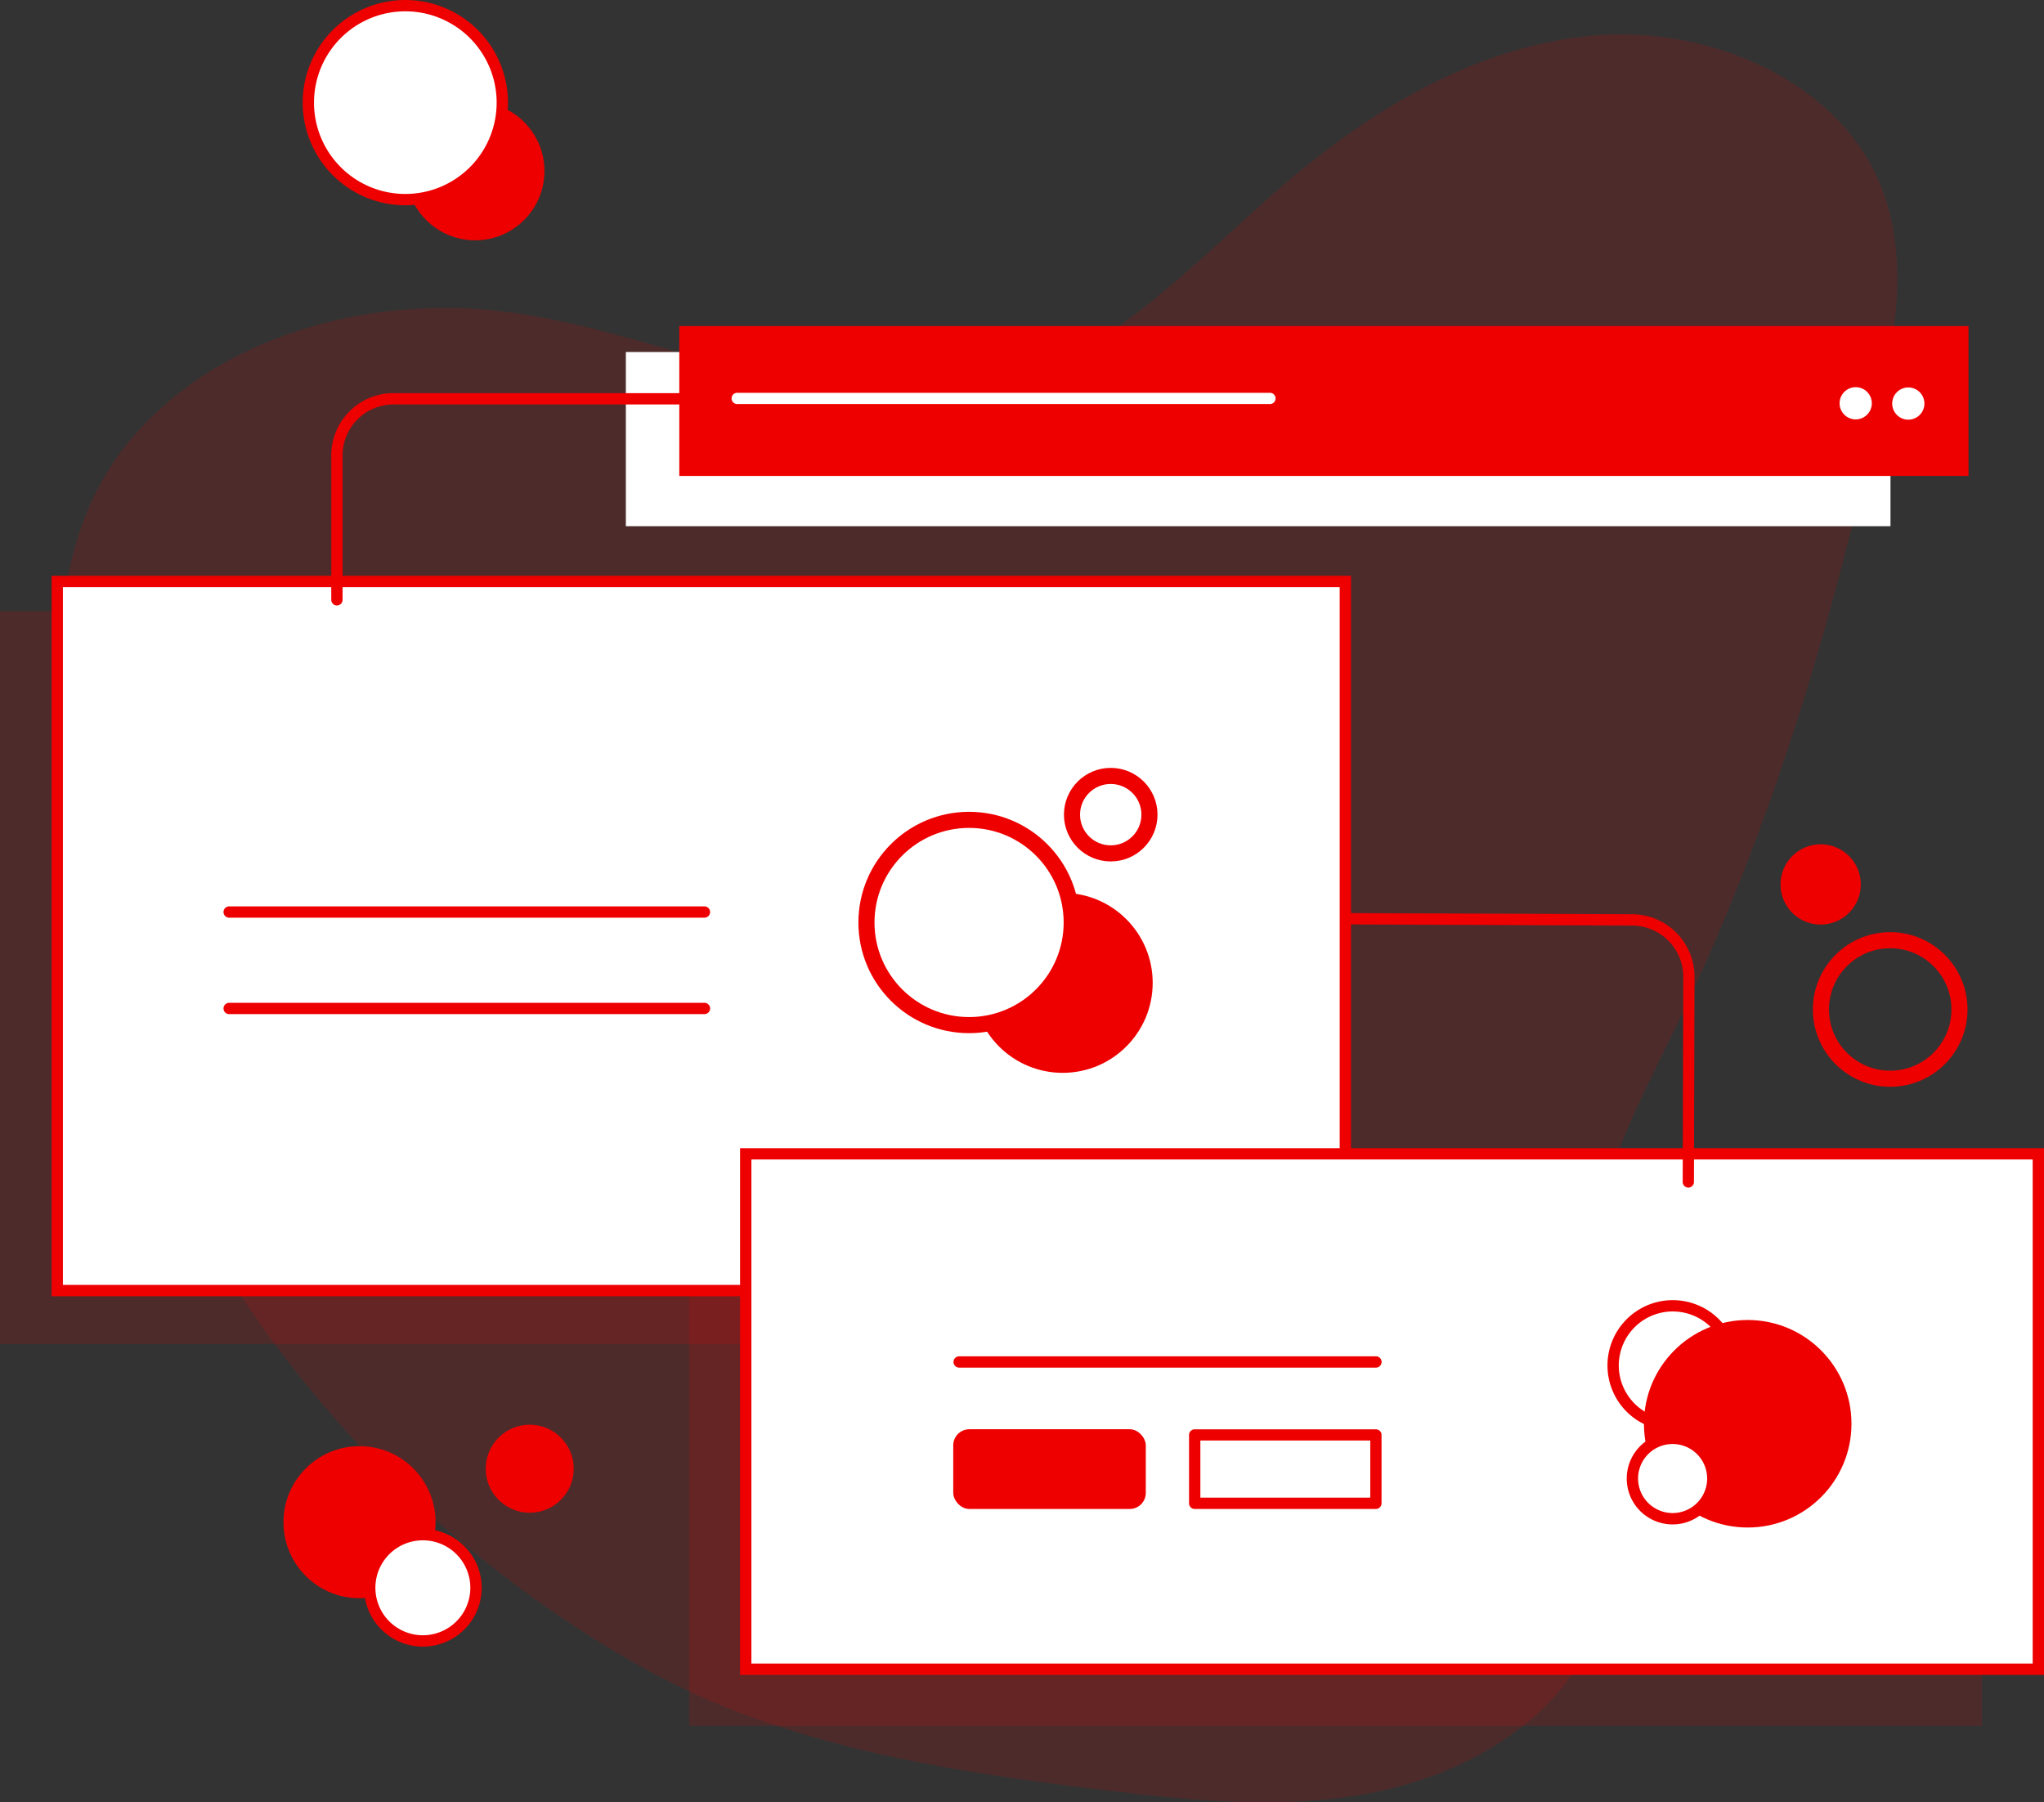<svg xmlns="http://www.w3.org/2000/svg" width="254.043" height="224"><rect width="100%" height="100%" fill="#333333" stroke="none"/><g transform="translate(-177.934 -66.4)"><path fill="#e00" d="M186.215 165.274c-1.476-15.075-2.249-31.327 7.274-43.407 10.612-13.426 29.8-18.911 47.227-16.724 20.556 2.591 40.726 14.469 60.755 9.321 14.512-3.735 24.878-15.512 36.053-25.136 10.858-9.287 23.859-17.195 38.372-18.507 14.512-1.279 30.5 5.619 35.772 18.608 3.584 8.85 1.827 18.81-.211 28.1-5.728 26.112-13.353 51.954-25.089 76.181-4.146 8.614-8.89 17.195-10.19 26.583-2.319 16.993 6.817 35.331-.843 50.81-4.814 9.724-15.5 15.815-26.495 18.036s-22.384 1.11-33.523-.236c-19.748-2.355-39.918-5.518-57.136-15.041-14.69-8.113-65.329-39.943-71.966-108.588z" data-name="Path 11074" opacity=".15"/><path fill="#e00" d="M263.591 221.05h160.656v59.842H263.591z" data-name="Rectangle 2844" opacity=".15"/><path fill="#fff" d="M255.72 110.153h157.177v21.646H255.72z" data-name="Rectangle 2845"/><path fill="#e00" d="M177.934 142.365h161.675v91.08H177.934z" data-name="Rectangle 2846" opacity=".15"/><circle cx="8.609" cy="8.609" r="8.609" fill="#e00" data-name="Ellipse 47" transform="translate(228.382 79.05)"/><path fill="#fff" d="M185.05 138.674h160.094v88.129H185.05z" data-name="Rectangle 2847"/><path fill="#e00" d="M345.846 227.502h-161.5v-89.534h161.5zm-160.094-1.406H344.44v-86.722H185.752z" data-name="Path 11075"/><path fill="#e00" d="M262.361 106.928h160.234v18.624H262.361z" data-name="Rectangle 2848"/><path fill="#fff" d="M335.696 116.615h-66.061a.7.7 0 110-1.392h66.061a.7.7 0 110 1.392z" data-name="Path 11076"/><circle cx="2.003" cy="2.003" r="2.003" fill="#fff" data-name="Ellipse 48" transform="translate(413.108 114.554)"/><circle cx="2.003" cy="2.003" r="2.003" fill="#fff" data-name="Ellipse 49" transform="translate(406.572 114.52)"/><circle cx="4.814" cy="4.814" r="4.814" fill="#fff" stroke="#e00" stroke-miterlimit="10" stroke-width="2" data-name="Ellipse 50" transform="translate(311.169 162.837)"/><circle cx="10.12" cy="10.12" r="10.12" fill="#e00" stroke="#e00" stroke-miterlimit="10" stroke-width="2.13" data-name="Ellipse 51" transform="translate(299.893 178.435)"/><circle cx="12.755" cy="12.755" r="12.755" fill="#fff" stroke="#e00" stroke-miterlimit="10" stroke-width="2" data-name="Ellipse 52" transform="translate(285.623 168.298)"/><path fill="#e00" d="M265.489 180.457h-59.072a.703.703 0 110-1.406h59.069a.703.703 0 110 1.406z" data-name="Path 11077"/><path fill="#e00" d="M265.489 192.442h-59.072a.703.703 0 110-1.406h59.069a.703.703 0 110 1.406z" data-name="Path 11078"/><path fill="#fff" d="M270.619 209.805h160.656v64.059H270.619z" data-name="Rectangle 2849"/><path fill="#e00" d="M431.977 274.566H269.916v-65.464h162.061zm-160.656-1.406h159.25v-62.652H271.322z" data-name="Path 11079"/><path fill="#e00" d="M348.946 236.377h-51.8a.703.703 0 110-1.406h51.8a.703.703 0 010 1.406z" data-name="Path 11080"/><circle cx="7.414" cy="7.414" r="7.414" fill="#fff" data-name="Ellipse 53" transform="translate(378.425 228.711)"/><path fill="#e00" d="M385.84 244.225a8.117 8.117 0 118.117-8.117 8.117 8.117 0 01-8.117 8.117zm0-14.829a6.712 6.712 0 106.712 6.712 6.712 6.712 0 00-6.712-6.711z" data-name="Path 11081"/><circle cx="12.896" cy="12.896" r="12.896" fill="#e00" data-name="Ellipse 54" transform="translate(382.256 230.457)"/><path fill="#fff" d="M383.415 254.557a4.993 4.993 0 004.814-8.75 4.993 4.993 0 10-4.814 8.75z" data-name="Path 11082"/><path fill="#e00" d="M385.822 255.865a5.7 5.7 0 111.588-.227 5.7 5.7 0 01-1.588.227zm.008-9.993a4.288 4.288 0 00-2.076 8.049 4.29 4.29 0 102.076-8.049z" data-name="Path 11083"/><rect width="23.93" height="9.909" fill="#e00" data-name="Rectangle 2850" rx="2" transform="translate(296.411 244.036)"/><path fill="#fff" d="M326.42 244.759h22.524v8.504H326.42z" data-name="Rectangle 2851"/><path fill="#e00" d="M348.944 253.945h-22.527a.7.7 0 01-.7-.7v-8.5a.7.7 0 01.7-.7h22.524a.7.7 0 01.7.7v8.5a.7.7 0 01-.7.7zm-21.821-1.409h21.119v-7.1h-21.119z" data-name="Path 11084"/><circle cx="9.031" cy="9.031" r="9.031" fill="#fff" data-name="Ellipse 55" transform="translate(213.694 246.631)"/><path fill="#e00" d="M219.805 141.651a.7.7 0 01-.7-.7v-17.958a7.739 7.739 0 017.731-7.731h35.526a.703.703 0 110 1.406h-35.526a6.332 6.332 0 00-6.325 6.325v17.956a.7.7 0 01-.706.702z" data-name="Path 11085"/><path fill="#e00" d="M387.773 214.002a.7.7 0 01-.7-.7l.07-25.511a6.376 6.376 0 00-6.3-6.358l-35.311-.141a.703.703 0 010-1.406l35.315.141a7.787 7.787 0 017.693 7.766l-.07 25.513a.7.7 0 01-.697.696z" data-name="Path 11086"/><circle cx="8.609" cy="8.609" r="8.609" fill="none" stroke="#e00" stroke-linecap="round" stroke-linejoin="round" stroke-width="2" data-name="Ellipse 56" transform="translate(404.253 183.255)"/><circle cx="12.053" cy="12.053" r="12.053" fill="#fff" data-name="Ellipse 57" transform="translate(216.259 67.103)"/><path fill="#e00" d="M228.311 91.911a12.755 12.755 0 1112.755-12.755 12.755 12.755 0 01-12.755 12.755zm0-24.105a11.35 11.35 0 1011.35 11.35 11.35 11.35 0 00-11.35-11.35z" data-name="Path 11087"/><circle cx="4.99" cy="4.99" r="4.99" fill="#e00" data-name="Ellipse 58" transform="translate(399.228 171.333)"/><circle cx="9.452" cy="9.452" r="9.452" fill="#e00" data-name="Ellipse 59" transform="translate(213.166 246.139)"/><circle cx="5.469" cy="5.469" r="5.469" fill="#e00" data-name="Ellipse 60" transform="translate(238.303 243.473)"/><circle cx="6.606" cy="6.606" r="6.606" fill="#fff" data-name="Ellipse 61" transform="translate(223.884 257.138)"/><path fill="#e00" d="M230.49 271.053a7.309 7.309 0 117.309-7.309 7.309 7.309 0 01-7.309 7.309zm0-13.213a5.9 5.9 0 105.9 5.9 5.9 5.9 0 00-5.9-5.9z" data-name="Path 11088"/></g></svg>